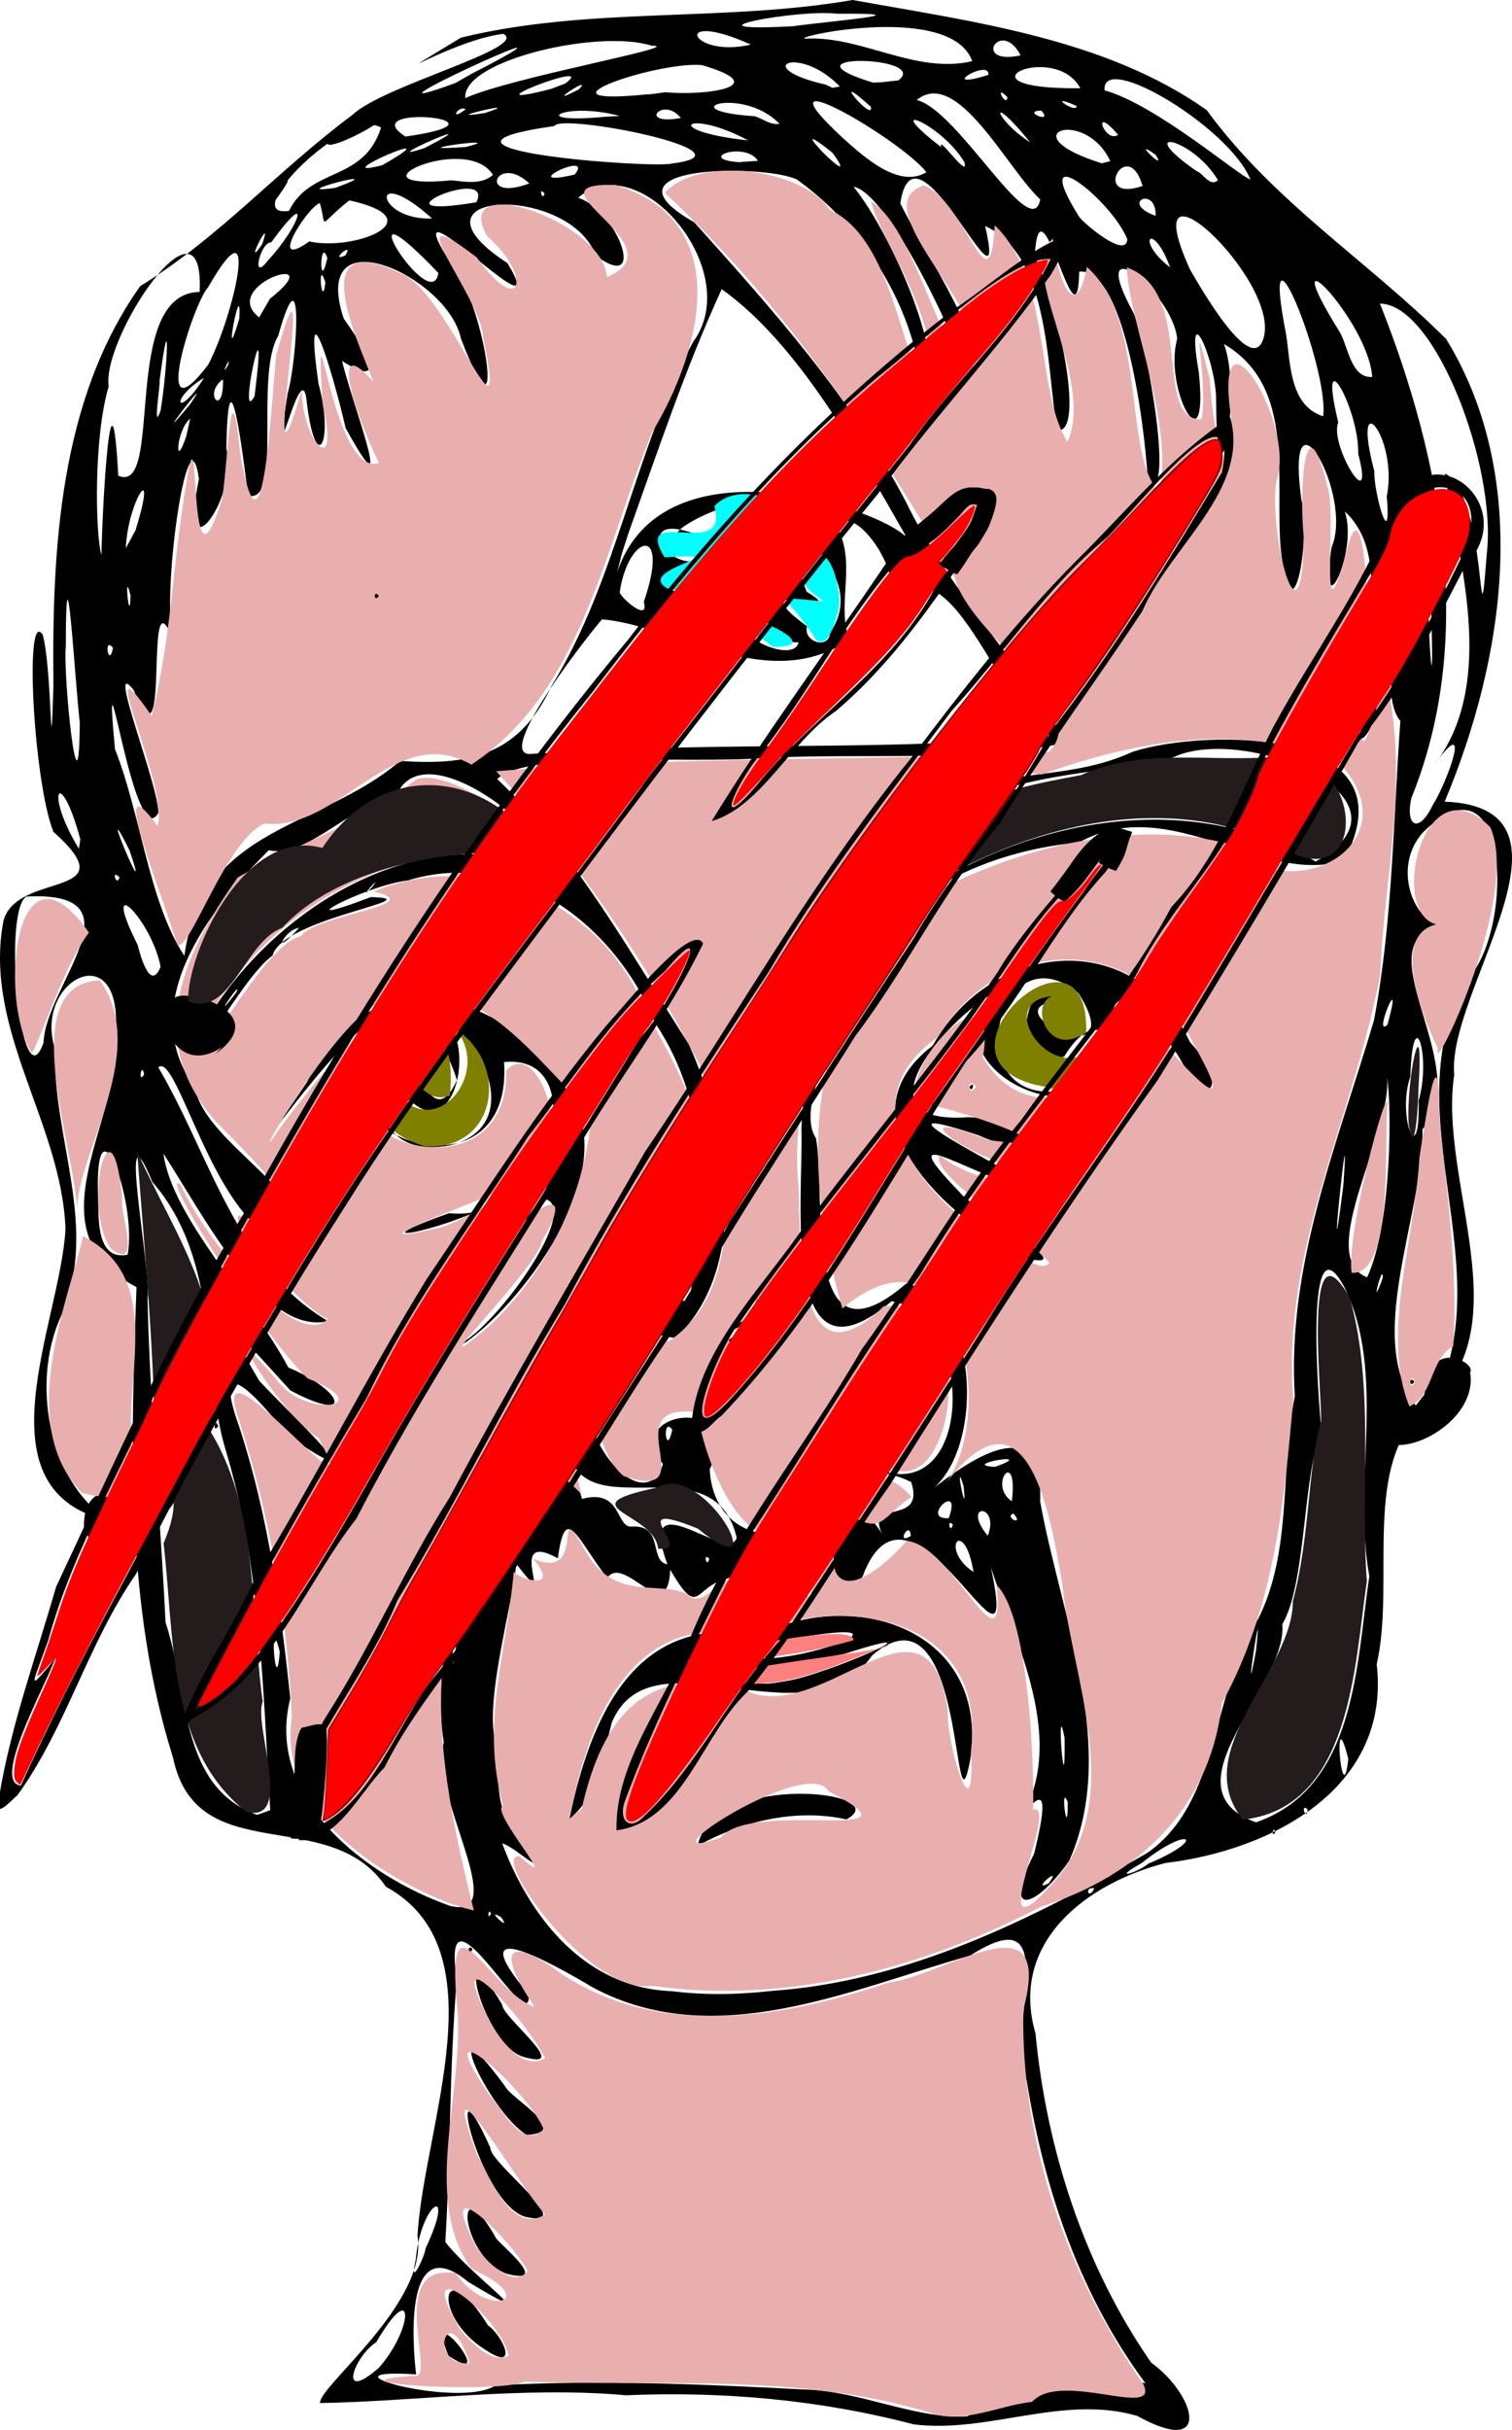 <svg xmlns="http://www.w3.org/2000/svg" width="775.862" height="1245.989"><g transform="translate(-161.403 -317.223)"><path d="M630.202 1560.357c-48.498-12.693-97.923-16.998-147.654-14.909-51.821-4.737-109.422 3.256-156.928 3.987-.947-8.307 55.644-51.555 50.007-85.728 3.236-56.585 42.898-146.795-16.254-179.059-28.896-42.839-97.094-8.034-109.22-66.288-24.467-77.833-21.653-160.543-18.7-241.142-56.784-29.468-5.386-87.193-10.61-132.594 2.388-47.882-42.458-24.459-31.195 10.567-1.394 46.035 22.864 91.569 3.114 136.772-17.027 37.355-3.742 90.112 26.644 105.556-71.81-14.32-26.671-102.527-24.396-150.312-2.158-54.583-42.446-102.186-31.829-157.863 7.092-25.81 64.536-10.812 25.633-45.593-10.154-25.168-15.09-115.322-5.484-101.103 4.982 18.654 3.818 78.118 5.492 26.152-.785-69.44 2.966-146.357 44.53-204.853 41.27-25.43 69.254-58.286 109.206-88.047 16.044-15.068 90.586-34.138 77.139-41.342-27.071 3.293-68.65 30.645-21.808 1.982 65.585-16.037 134.64-7.873 201.045-19.317 61.635 11.13 129.714 19.725 181.633 56.412 34.466 47.185 82.264 77.042 122.892 117.387 43.773 71.35 30.27 163.402-.747 237.261 76.934 2.966.77 97.256 4.913 140.068-8.387 54.641 35.674 130.806-14.148 170.21-34.02 28.943-15.78 88.716-25.636 132.046 7.305 63.921-54.519 95.502-108.364 101.901-40.719 10.48-80.32 40.696-66.708 87.436 5.606 59.587 25.18 119.608 59.348 168.764 22.555 16.249 31.963 48.996-7.174 27.318-38.078-11.135-76.346 9.13-114.74 4.331m27.466-4.11c25.963-15.159 101.32-22.572 93.716-14.004-35.01-45.833-54.064-101.302-63.095-157.943-11.055-28.145 19.89-95.541-28.993-64.35-61.962 17.494-131.01 49.754-193.5 16.487-19.886-11.775-69.682-40.073-33.08 3.449 1.626 25.199-45.68-65.044-36.92-7.713-3.765 44.671-3.28 91.671-5.878 134.668 13.51 17.651 53.974 45.9 11.746 20.477-36.8-30.55-26.872 46.154-26.73 47.41-55.208-3.426 22.36 18.01 40.81 5.607 53.058-2.815 105.47-.633 158.635 2.17 28.146.695 57.461 15.408 83.289 13.742m-266.154-31.08c-13.536-32.642 27.405 18.457 0 0m19.25-2.855c-28.225-17.156-23.233-51.8 1.019-12.71 7.474 5.027 16.31 24.25-1.019 12.71m10.273-39.284c-23.68-9.238-26.939-57.053-4.928-17.866 5.363 6.001 27.203 23.848 4.928 17.866m9.5-29.197c-24.027-8.073-42.074-89.98-17.47-35.167-.558 7.619 46.663 42.089 17.47 35.167m1.114-41.875c-20.156-12.376-46.219-72.913-11.131-25.012 3.21 6.578 34.76 23.69 11.131 25.012m-2.282-40.23c-20.084-6.722-36.106-70.221-10.28-26.59-.083 6.541 37.288 34.75 10.28 26.59m-73.66 159.73c17.792-19.872 18.816-47.48-1.263-13.19-11.402 7.297-20.093 31.735 1.263 13.19m24.004-61.193c16.233-34.263-2.352-24.39-4.954 5.54-3.776 16.367 5.05-2.533 4.954-5.54m177.52-132.16c69.657-4.74 133.508-36.579 192.943-70.787 37.528-26.345 32.396-81.985 56.83-119.933 17.744-35.237 11.136-77.31 18.824-114.208-4.262-67.142 21.95-129.714 40.585-192.67 9.613-50.479 9.883-102.39 13.568-153.617-11.957-13.275 1.077-72.264-7.614-26.603.672 22.867-21.273 58.433-10.104 15.09-2.223-30.534 13.413-73.81-10.863-95.94 7.427 20.764-13.852 62.76-6.703 18.377 11.503-26.959-23.96-87.857-15.584-24.788 5.134 21.26-4.813 75.833-10.508 25.854-3.167-35.643 8.027-83.563-29.178-105.27 9.672 24.928-3.648 93.415-4.001 29.419.455-20.232-16.194-57.165-8.88-14.926 5.3 51.052-18.27 8.533-11.087-17.19-2.422-24.222-47.678-59.444-22.45-13.3 8.127 19.03 20.953 99.412 7.4 85.777-1.92-31.723-12.543-109.202-35.234-106.887-.865 44.268-20.328-54.543-22.838-7.526 11.048 21.563 26.881 90.756 11.422 89.003-5.316-34.134-4.08-90.021-36.86-104.868 12.687 55.47-36.015-61.478-43.521-11.631 10.344 21.53 52.125 84.255 33.072 84.922-11.072-30.654-41.417-90.812-57.09-93.43 20.46 25.165 49.16 93.43 35.334 102.635-6.318-48.156-34.083-84.4-64.23-106.243-15.547-8.016-105.692-8.138-52.794 21.859 40.086 44.695 80.454 89.682 108.622 143.37 21.651 44.75 58.966 82.656 82.05 123.508-49.04 10.005-102.664 5.284-153.506 7.696-41.429 3.434-121.558-4.358-138.3 10.887 40.784 38.6 68.168 89.176 98.29 135.954 20.335 45.05 31.951 113.52-6.538 150.653-24.243-2.05-39.042-25.796-40.99 13.408-18.737 29.974 24.27 82.368 34.305 51.194-22.804-27.48 42.914-36.594 23.975 2.755 2.671 50.48 74.534 40.364 59.247-10.79 1.838-24.742 43.587-8.95 16.771 5.852 59.874 36.473 63.07-73.753 17.33-81.277-57.572 48.881-45.283-52.236-46.252-88.783 1.645-55.66 40.138-101.702 60.445-151.36 27.716-39.219 68.17-22.44 109.598-41.624 38.225-12.122 144.584-12.471 108.452 55.507-40.535 14.23-89.065-35.245-136.086-8.958-48.526 4.374-102.538 28.445-118.716 78.111 35.189-41.424-33.34 48.028-16.263 73.537 5.55 30.332-7.89 121.014 46.186 74.629 37.834 6.109 40.98 86.534 11.565 106.815 19.977-15.68 58.928-44.181 57.293 4.765 10.515 59.07 40.429 126.62 14.93 184.24-17.302 24.853-34.994 29.855-18-3.63 3.928-16.563 9.986-42.816-8.05-16.257 26.362-41.131-2.188-92.922-14.18-130.614 16.38 77.073-40.95-62.666-65.937 5.066-23.795 26.836-17.863-66.465 10.079-22.185-8.771-18.153 22.479-3.664 14.974-26.55-57.066-27.183-50.75 70.537-92.345 49.006-20.288 3.469-15.292 23.706-32.516-6.082-16.923-45.91 31.097-.36 35.32-14.307-12.679-54.767-93.256 6.55-86.68-61.218-13.148-46.576 37.856-71.038 61.775-59.241 11.075-47.74 11.217-101.47-16.89-143.44-20.086-49.508-71.434-90.158-126.83-73.216-23.38 2.899-66.181 26.472-19.098 8.579 33.192.754-45.544 10.724-50.452 30.013-16.8 11.51-49.61 77.078-29.498 26.343 31.01-46.564 88.864-85.173 146.752-77.37 66.498 28.022-30.178-69.869-52.273-33.912-29.918 12.546-48.945 34.972-66.885 30.877-30.812 30.598-68.724 79.322-37.943 121.69 5.32 30.402 70.087 58.325 43.019 78.126-33.757-11.67-52.297-97.007-61.796-88.448 26.46 44.688 39.33 101.98 87.09 130.094-32.636 7.743-63.802-54.338-84.451-85.838 4.361 32.662 45.433 74.504 64.12 109.65 28.583 11.934 34.105 29.333 1.037 11.761-19.376-20.952-41.708-48.138-15.95-4.908 16.763 18.08 65.406 62.794 14.346 27.842-13.002-17.078-40.19-47.57-24.568-4.04 14.74 45.215 21.148 91.725 26.103 139.066-13.023 51.36 38.401 90.87 81.918 106.31 32.52 8.056-11.193-58.144-3.134-83.691-7.388-46.676 11.105-94.182 35.55-132.411-45.339 34.468 22.926-40.523 35.34 7.434 20.361-5.45 17.259 14.382 25.237 14.222 18.016-1.307 8.024 19.466 20.139 19.463-.279 35.203-23.296-6.258-32.438 6.885-15.943-20.975-21.442-38.856-25.306-10.104-28.692-15.937.895 31.886-21.357 2.786-1.496 19.57-16.322 69.665-10.739 91.042 2.863 28.293-1.03 40.38 17.628 46.136 11.553 30.454-2.882 10.18-14.13 6.138 14.147 37.979 42.428 74.205 86.904 75.85 17.006 2.107 34.262 1.835 51.267-.125m-37.864-74.384c7.899-38.697 102.92-27.98 76.356-13.562-25.961-5.736-53.45.875-76.356 13.562m-65.83-13.74c10.814-51.72 33.479-106.347 96.814-94.181 51.92-25.723 119.507-1.103 108.765 64.647-9.14 45.575-1.739-95.45-50.062-54.525-33.409 47.75-112.885-14.33-133.659 34.416-4.688 17.325-6.909 37.55-21.858 49.643m111.33-70.778c19.853-2.931 85.762-31.812 29.841-13.921-23.273 4.941-107.269 13.76-40.31 15.312 3.537-.082 6.987-.857 10.469-1.391m-79.043-6.525c-.095-5.094-3.298 3.432 0 0m64.113-5.045c28.044 1.269 82.049-20.938 21.66-10.775-25.045 3.275-92.378 15.256-30.07 11.651zm21.937-33.626c6.746-38.604 14.234-17.22 0 0M399.869 1004.97c19.267-12.378 57.993-66.599 41.99-72.681-12.298 15.876-65.538 56.545-25.31 21.63 25.572-12.563 44.475-64.464 4.618-24.417-17.428 15.598-87.38 30.513-29.361 9.819 53.491 5.316 74.09-82.223 28.253-77.498 5.345 79.782-119.796 33.569-59.803-23.257-14.935-7.285-87.378 101.294-41.27 33.459 28.13-64.903 103.014-48.824 133.508 4.76 30.633 41.01-25.983 112.111-54.239 130.171zm-7.184-100.524c53.773-14.107-11.371-99.586-32.097-56.345 56.127-46.582 40.178 85.688 1.575 20.314 7.363-40.974 17.222 39.254 33.73 2.61-27.345-83.457-73.001 47.067-3.208 33.42m141.684 100.728c20.762-18.715 44.193-.092 8.967-2.077-.175-2.015-13.587 9.185-8.967 2.077m3.928-8.993c15.69-2.79 6.022-25.166 25.146-12.279-1.819 1.54-37.582 23.937-25.146 12.28m146.728-34.58c-35.71-20.254-95.138-69.902-45.021-108.2 30.463-54.163 103.58-61.274 132.097-1.69 19.985 21.327 10.382 37.384-5.806 7.387-14.696-23.54-43.135-49.562-30.718-2.404-11.16 49.874-101.477 8.766-63.71-30.577-24.466 13.284-73.065 68.244-13.498 63.991 33.534.79 42.383 25.687 4.914 9.173-62.303-20.503 15.458 17.19 29.557 27.24-23.383.357-80.13-40.296-38.759 2.282 5.125 7.576 68.373 43.154 30.944 32.799m30.087-86.899c27.328-16.332 11.732-47.463-7.654-15.727-30.7 11.96-21.024-53.307 2.8-28.734-50.085.164 34.281 43.112 4.503-3.816-41.76-34.162-63.284 59.211-7.594 49.97zm-17.493-62.756-2.44.048zm11.478-1.068-6.985.014zm-50.228 63.73c3.157-4.357 1.539 4.13 0 0m-240.278 425.778c-9.405-5.9 6.1 8.704 0 0m-5.222-1.778c-1.316-3.792-2.245 3.873 0 0m309.565-13.105c-5.381-1.165-2.996 6.527 0 0m-23.394-2.55c7.814-10.605-10.073 4.906 0 0m51.093-10.086c30.56-12.694 21.637-20.32-3.464-.267-16.252 9.11-2.191 5.036 3.464.267m65.236-16.259c-1.316-3.792-2.245 3.873 0 0m-9.944-4.956c51.492-17.806 51.366-81.285 58.138-126.147-8.827-48.164 9.113-104.264-12.905-148.441-20.044-36.83-13.798 54.083-11.527 74.822-9.759 19.277-7.765 77.24-20.226 98.203 2.86 31.675-62.212 84.2-13.48 101.563m-505.858-6.208c-3.765-62.218-4.846-125.576-23.103-185.451-11.886-39.934-2.452-96.548-37.344-136.677-18.747-45.415-.368 44.855-2.519 60.05 1.312 55.518 6.602 111.014 9.26 165.798 12.03 35.97 6.993 84.228 47.029 98.68zm19.308.214c-13.251-9.8 8.466 10.013 0 0m389.924-4.359c-4.236-10.849.143 21.874 0 0m123.07 3.691c-4.141-3.583-.392 6.79 0 0m-124.665-36.382c-4.71-25.402.444 40.617 0 0m145.556 10.499c-8.383-33.246-3.127 29.613 0 0m-47.365-55.333c4.1-37.944-7.357 39.687 0 0m-500.937.454c-5.78-23.775-1.996 26.29 0 0m90.434-2.12c.101-36.278-4.08 30.109 0 0m412.66-13.687-.185 1.806zm-147.096-25.13c-4.928-29.217-17.92-11.79 0 0m-135.587-6.742c-3.266-3.824-1.472 5.366 0 0m142.89-11.824c6.481-16.684-14.056-17.079 0 0m-39.515.085c-.384-8.585-7.977 5.135 0 0m-199.44-13.152c-5.35 13.01-1.386 16.125 0 0m221.065 7.391c-3.266-3.824-1.472 5.366 0 0m31.094-5.747c-5.25 1.854 5.917 6.958 0 0m-33.235 2.415c7.3-19.964-15.367.796 0 0m32.392-8.702c3.409-28.423-12.689-8.495 0 0m-245.158-8.036c4.543-9.472-23.695 20.881 0 0m2.59 7.442-.185 1.806zm217.775-7.304c-5.283-17.013 2.345 20.949 0 0m16.13-9.72c23.613-8.347-19.436-1.043 0 0m-68.39-11.392c10.554-15.575-31.404 15.32 0 0m-97.198-7.625c-5.381-7.609-3.283 15.213 0 0m-233-1.713c-1.472-5.366-3.266 3.824 0 0m622.163-10.27c38.282-68.587-20.123-149.47 17.918-218.168 25.257-23.606 23.412-120.688-21.87-76.173-18.543 20.696-.343 53.926 14.809 46.621-51.914 4.86 13.943 72.963-15.046 105.558.544 45.3-31.322 109.877-1.508 144.082zm-24.63-65.802c.452-9.634-7.183 19.987 0 0m-7.962-.394c13.046-28.203 12.551-90.35 10.147-102.615 3.197 27.332-37.373 92.087-10.147 102.615M226.88 960.588c5.248-27.2-17.88-87.97-15.065-25.986.185 9.674-.075 29.053 15.065 25.986m623.995-37.589c3.527-51.87-9 71.545-.357 3.695l.282-2.921zm38.48-41.392c6.644-22.726-2.96-52.445-4.248-12.283-7.184 20.296 5.054 49.566 4.247 12.283m-31.589 3c5.979-13.69-5.902 17.344 0 0m-622.398-16.44c-1.346-7.112-3.34 5.468 0 0m-51.604-16.31c.665-28.716 52.142-78.035-8.87-74.91-12.402 7.809-2.603 107.558 8.87 74.91m689.604-9.217c8.838-32.156-8.044 7.597 0 0m-590.776-16.444c4.235-8.885-14.837 19.27 0 0m-38.77-13.259c-4.732-24.566-31.707-50.793-11.75-11.1.787 3.155 6.205 24.899 11.75 11.1m12.2-5.58c8.976-66.688 69.855-64.943 110.675-99.94 33.486 2.2 60.6-1.417 77.8-38.599 33.77-54.622 42.093-120.234 72.655-176.421 26.59-36.114-27.643-100.834-59.097-73.763 20.14 6.28 35.977 49.4 9.13 29.73-13.656-37.378-102.863-33.613-45.43 3.743 26.386 43.537-64.266-53.888-27.82 2.059 16.833 20.223 27.606 98.951 3.972 36.574-6.78-31.986-77.964-64.275-60.148-10.184 17.491 24.383 18.073 33.921-.802 21.763 4.07 18.667 29.366 84.456 1.783 34.343-6.232-27.364-21.805-78.948-13.903-22.647 8.308 29.687-1.624 49.166-6.29 7.172-3.295-20.822-18.348 53.317-9.536-2.323 4.764-15.719 8.578-77.514-4.885-29.316-12.29 20.56 2.72 86.331-15.415 81.85-2.556-20.758-10.171-80.98-11.156-24.178 6.466 25.214-24.913 67.421-14.069 15.637-5.558-40.056-20.043 64.113-12.87 83.152-16.378-41.436-.615 73.578-20.599 25.112-14.58-18.835 12.817 48.505 12.644 62.883-12.518 22.905-28.933-105.29-22.264-32.666 13.405 33.912 17.374 78.547 35.625 106.02m58.82-14.35c-7.584.803-14.69 16.605 0 0m320.532-19.02c58.784-38.237 138.522-51.416 201.16-15 57.79-32.088-36.627-70.824-73.096-53.426-50.216 12.233-115.906 5.314-138.504 60.97-5.558 22.532-14.596 27.68 10.44 7.456m-283.006-1.88c6.731-8.831-9.619 9.561 0 0m-129.655-5.042c-4.683-4.701-1.383 5.423 0 0m5.092-13.937c-18.443-36.674 12.916 37.571 0 0m-25.184-5.52c-10.35-38.409-18.806-24.737-.732 4.848zm694.165-17.944c6.482-9.766 21.295-49.204.34-19.927 34.078-43.515 11.009-111.66 5.75-149.75 22.093 11.765 16.807 101.09 21.457 41.026 5.234-44.277-26.418-128.027-54.823-128.098 31.622 79.482 49.334 171.775 16.151 253.412-3.319 14.671 3.81 18.86 11.125 3.337M202.33 687.607c-2.527-21.475-7.077-102.44-7.159-39.039-1.509 15.407 6.832 94.519 7.16 39.04m266.039 14.414c77.363-3.914 155.016-.127 232.231-7.28-34.399-22.091-53.543-121.19-97.209-54.157-43.015 36.583-93.389-2.524-133.114-5.787-13.436 15.98-53.95 69.693-36.84 69.03 11.64-.669 23.288-1.205 34.932-1.806m427.583-66.664c.077-32.06-3.59-40.113-1.574-3.75.591 22.392 2.689 45.168 1.574 3.75m-676.583 14.128c-5.043-6.518-2.158 11.032 0 0m324-.525c-32.842-22.34-5.71-85.246 12.468-61.353 13.028-18.688 8.917 24.05 23.185-3.268-12.48-32.994-96.67 14.5-61.451 6.504-29.265-10.68-16.743 16.486 1.003 14.226-21.434 5.086-24.307 14.588 2.575 18.915-29.085-1.367-14.196 15.92-3.015 9.132-15.918 12.648 15.964 1.193 16.274 14.92zm27.826-2.4c-13.122 1.37-17.076-22.961-26.481-6.008 2.568 6.998 24.559 15.145 26.481 6.009m16.101-4.85c21.488-30.492-28.539-63.076-11.98-21.091 24.677 14.86-36.681-9.386.193 17.747-2.114 8.172 11.41 12.057 11.787 3.343m9.033.918c51.69-7.28.594-76.049-4.878-53.856 8.824 16.901.1 36.77 4.878 53.856m-104.584-16.77c13.996-40.29-8.007-34.883-12.362-4.85 1.369 3.674 15.354 15.387 12.362 4.85m-263.376-3.31c-3.692-15.602-.312 17.609 0 0m326.129-3.19c2.104-6.367-5.646 8.42 0 0m317.554-1.938-.185 1.806zm-394.046-6.532c23.447-70.562 135.887-32.887 148.768-17.84-25.451-44.535-55.66-99.39-95.034-127.564-18.554 40.345-32.853 83.204-48.008 125.584l-3.18 9.862zm-264.574-9.03c.477-24.544 4.99-107.83 8.664-40.702 23.815 10.178.584-93.77 41.754-94.23 2.586-56.06-50.484 23.946-46.658 48.375-7.828 26.14-6.87 75.745-3.76 86.556m17.458-12.598c12.045-38.686-3.977-15.24-4.924 9.036zM569.369 596c-3.89-2.26-3.358 3.702 0 0m303.643-24.29c6.052-30.132-18.719-59.612-6.392-12.854-.372 11.213 8.926 43.118 6.392 12.854m-14.676-21.82c.622-23.123-21.18-61.36-10.218-16.092-4.853 11.444 19.176 50.273 10.218 16.092m-599.343-17.993c-7.232 5.749-8.275 28.16-1.95 8.785zm-.093-7.29c14.845-21.741-24.354 29.1 0 0m-15.126 3.245c3.73-22.387 5.142-58.707-.485-15.354.472 1.722-3.698 27.26.485 15.354m596.595 2.835c3.144-25.046-33.197-114.082-19.015-42.009 2.244 14.532 1.653 36.487 19.015 42.009m-564.563-18.972c-10.585 7.674.589 20.054 0 0m16.982 2.318c5.795-48.66-9.79 23.088-.765 6.318zm-26.709-3.049c-18.093 10.96-14.035 22.219 0 0m2.157-6.75c13.295-25.32 27.254-87.441-.055-39.69-7.821 8.293-29.99 79.152.055 39.69m597.289 6.28c-1.89-29.15-52.313-80.366-16.953-23.514 4.595 7.276 5.862 24.333 16.953 23.514m-587.156-5.907c2.18-7.056-4.698 7.592 0 0m-1.193-5.526-1.507 2.356zm532.652-8.691c8.57-29.637-68.08-101.316-37.706-34.802 5.019 8.556 31.843 55.808 37.706 34.802m-525.644-9.767c1.496-24.672-9.287 31.845 0 0m15.716-10.197c32.658-25.763-26.91-7.007-5.505 9.555zm28.469-8.354c-4.317-13.689-1.761 15.337 0 0m57.967-4.873c-52.088-54.588-3.43 23.527 0 0m375.514-2.842c-8.973-24.47-18.382-14.11 0 0m-462.855-3.703c16.525-17.723 22.812-38.414 1.553-9.118-5.432-.554-10.719 21.305-1.553 9.118m30.374-1.141c-3.92-11.838-4.284 19.347 0 0m9.25-1.298c4.973-8.119-9.026 3.954 0 0m-42.684-5.735c6.228-18.02-10.673 15.316 0 0m24.218-1.462c22.757 5.196 64.951-11.232 20.49-21.066-16.965 13.51-11.15 14.915-15.13 1.384-6.597 2.337-27.4 35.258-5.36 19.682m419.708-1.16c-8.217-20.467-51.447-54.112-24.635-11.352 2.997 3.905 24.256 21.675 24.635 11.351m-356.77-10.615c-32.639-29.367-29.292 1.24 0 0m-73.387-3.886c11.12-22.738 38.265-14.516 47.243-42.722-17.205-10.697-74.49 46.74-47.243 42.722m444.665 2.534c.68-15.763-18.96-6.835 0 0m-59.18-8.436c-16.85-15.364-42.559-68.01-63.396-50.947 21.305 5.095 58.978 74.49 63.396 50.947m-394.012-1.098c23.494-28.12-14.144 25.051-.06.088zm104.692 2.583c9.703-19.751-58.842 9.91 0 0m35-4.333c-3.156-4.357-1.539 4.13 0 0m-107.351-3.084c32.748-11.97-29.35 4.268 0 0m469.51-4.233c-10.459-26.5-76.68-66.341-74.805-45.733 26.327 7.3 68.632 43.679 74.806 45.733m-55.324 3.31c-7.697-26.599-27.083 9.162 0 0m-314.679-1.316c-17.007-15.958-26.892 10.058 0 0m-18.68-4.353c-13.54-22.156-78.281 8.129-21.209 2.762 7.02.687 15.21 2.41 21.21-2.762m372.024 2.616c-13.487-22.254-44.345-27.694-10.848-4.511 2.854.62 6.899 8.549 10.848 4.511m-330.084-2.804c10.659-13.183-31.921 7.367 0 0m180.521-1.237c-14.363-17.81-90.214-61.226-42.741-17.361 10.216 9.117 28.499 26.086 42.741 17.36M357.6 401.914c39.85-22.797-32.58 8.4 0 0m148.609-.851c46.242-5.656-57.346-26.14-60.336-19.204-84.207 11.963 51.423 21.92 60.336 19.204m150.064-.636c-11.71-19.968-44.992-33.072-11.778-7.675-2.689-7.53 14.424 17.178 11.778 7.675m-67.66-4.836c-30.16-24.187 17.533 24.052 0 0m142.516 4.253c-12.686-27.264-50.284-14.62-8.504-.259l4.145 1.38zm-180.759-.165c-6.787-10.343-32.249-.995-9.878.704zm204-3.072c-13.898-10.056 6.814 10.12 0 0m-375-3.522c38.36-19.882-29.256 9.627 0 0m310.684-2.857c-22.467-27.58-18.372-11.684 0 0m-289.684 2.36c25.341-6.188-38.61 2.77 0 0m-59.765-11.145c49.759-17.497-28.21 24.738-7.725 4.257zm204.73 7.77c-31.6-16.988-45.767-4.843 0 0m-175.84-1.961c61.251-8.74-27.401-17.279 0 0m365.669-.895c-14.282-16.653-6.871 4.786 0 0m-173.794-5.646c-18.781-19.755-57.594-6.804-12.717-3.89 4.224 1.264 8.013 4.644 12.717 3.89m-50.61-2.982c-9.056-11.505-22.852 4.064 0 0m184.954-3.774c-10.727.081 6.728 7.27 0 0m-216.344 2.735c-28.876-7.791-48.682 4.354-8.012.448zm-69.196-1.505c23.97-7.755-27.229 4.247 0 0m-9.804-1.94c-3.976-2.257-8.699 6.807 0 0m207.924-1.233c-23.226-20.995 1.69 8.768 0 0m105.576-.405c-16.71-7.506.052 4.364 0 0m-301-21.45c56.532-30.294-80.981 32.736-17.84 9.656l8.821-5.01zm-12.708 17.385c23.11-10.599 114.487-26.825 95.624-26.884-26.827-8.671-97.41 7.435-95.624 26.884m278.208-.435c-7.375-7.595-.599 5.677 0 0m-227-7.032c18.847-13.655-54.768 14.966-7.188 2.744zm51.5 4.443c19.182 1.925 57.006-2.7 18.744-13.91-22.818-2.139-91.297 21.271-28.458 15.015 3.27-.033 6.476-.737 9.714-1.105m-44.424-1.499c8.375-8.521-20.527 10.764 0 0m257.329-.543c-13.378-24.75-68.032.678 0 0m-123.405-.884c-21.161-21.883-46.443-9.906-7.384-.999l3.607 1.677zm29.964-3.126c17.17-12.702-63.39-14.338-12.922 1.128l4.303-.201zm46.286-2.85c.752-8.805-27.73 8.602 0 0m-8.33-7.024c-10.665-29.952-92.097-12.655-85.908-11.55 29.369-1.658 56.432 18.382 85.908 11.55m24.83-2.974c-10.16-19.621-25.666 5.477 0 0m-138.461-5.53c-41.373-18.706-31.508 7.322 0 0m21.464-9.399c19.692-2.725 70.446-6.784 22.763-6.43-19.704-2.522-84.163 9.66-22.763 6.43" style="fill:#000"/><path d="M637.97 1554.188c-67.191-20.262-138.06-13.107-207.134-15.733-15.5 6.538-108.227.401-56.716-3.012 11.702 2.678-15.406-58.44 21.15-52.586 15.763 23.367 44.99 14.458 7.964-2.353-26.823-37.599-1.638-93.97-7.719-139.325-4.343-56.214 18.131-1.907 40.181 5.03-18.156-26.36-16.782-39.36 14.44-16.463 51.056 33.204 113.37 22.075 167.48 4.006 29.247-3.575 84.91-45.688 68.899 13.993-1.419 68.356 22.823 136.506 61.628 192.122 8.512 18.109-42.588-7.329-57.143 8.968-17.297 1.877-35.972 11.926-53.03 5.353m-235.624-25.092c-10.83-35.192-22.752 1.17 0 0m20.016-3.987c-4.237-20.388-50.998-57.385-24.881-13.501 4.964 5.8 15.97 18.279 24.88 13.5m9.78-43.451c-8.551-15.977-48.769-55.63-26.483-12.508 3.785 6.324 19.38 22.61 26.484 12.508m8.989-28.903c-14.266-15.606-57.364-90.84-34.9-30.617 6.734 11.695 17.467 41.169 34.9 30.617m-.62-43.498c-8.976-21.576-62.656-67.623-27.171-16.746 6.445 7.274 15.664 26.843 27.17 16.746m.62-36.682c-10.812-21.053-54.953-69.22-27.21-16.48 5.414 8.125 15.354 22.918 27.21 16.48" style="fill:#e9afaf;stroke-width:1.798"/><path d="M495.958 1335.502c-32.628 4.896-84.218-68.82-67.799-66.39 23.647 21.044-16.102-23.71-8.617-25.896-11.734-43.339 1.694-76.26 5.531-120.512-1.341 2.523 25.716 12.508 9.957-6.179 28.745 12.324 8.747-36.04 26.982-3.626 14.403 24.912 35.618 15.22 51.055 21.213 11.912 12.593 19.699-22.124 41.305-.059 14.345-23.146 47.262-81.894 74.654-49.275-16.685 11.365-14.414 20.942-36.11 6.306-13.192 45.35 6.638 46.27 33.747 16.324 23.192 1.537 50.897 70.964 46.13 22.534 22.052 21.855 19.695 148.647 17.377 115.877 18.76-10.72-29.835 85.344 14.092 34.04 34.335-42.204 7.08-102.387 2.206-150.57-5.83-33.88-17.589-106.63-59.568-51.6 26.654-37.078 6.451-139.56-53.248-89.486-12.563-44.053-18.815-95.267-3.348-139.753 25.08-35.766 10.653-50.669 54.983-76.011 44.03-21.757 97.836-34.834 146.167-22.64 34.587 35.455 96.156-2.164 56.148-42.276-48.629-20.323-103.076-10.635-151.75 6.86-37.648-5.953-70.958 28.21-82.25 66.4-23.64 45.13-47.79 92.452-42.418 145.127.91 31.638-.456 104.18 43.79 61.043 55.706-4.423 33.201 121.448-7.067 74.07 6.22-35.226-40.007 1.601-27.524 25.654-29.857 50.697-57.867-18.643-61.002-45.26-44.712-5.652 5.552 47.048-37.988 32.681-24.56-20.11-20.851-106.35 22.97-68.969 42.75-28.374 30.277-99.135 15.984-142.064-28.262-53.896-63.725-105.909-104.317-150.358 94.088-8.09 189.106-4.814 283.504-9.9 23.55-22.98-41.152-59.583-48.35-89.879-41.18-71.52-87.989-140.223-148.587-196.8 16.887-19.231 70.539-12.645 84.565 8.636 33.576 15.453 36.212 78.947 51.224 92.781 7.657-34.096-25.5-77.49-30.064-97.11 25.065 14.934 38.843 96.302 55.237 83.391 3.99-29.418-59.316-80.953-28.16-91.566 21.54 8.11 33.976 65.891 36.448 20.498 29.33 28.128 20.685 85.034 37.31 111.007 14.524-32.33-26.64-89.381-7.476-104.141 2.903 23.538 12.125 43.226 17.427 14.478 31.318 27.767 18.241 96.743 37.313 115.596 6.943-38.05-15.418-85.858-16.796-115.342 35.573 12.672 12.775 78.654 38.334 77.855 3.86-17.743-7.03-65.598 4.276-20.3.968 20.8 9.142 64.996 10.875 19.352-9.497-64.873 33.568 2.668 23.38 32.103-4.594 26.076 12.775 93.753 13.966 29.496-2.595-23.114.438-75.738 12.758-23.602 3.609 16.927-4.684 81.08 8.872 31.729 11.239-48.022 14.215 65.074 7.631 83.316-.86 49.465 18.857-64.087 15.347-6.536 7.778 45.694-3.595 93.035-5.424 139.248-13.705 72.78-50.747 141.412-44.622 217.513-4.596 53.704-9.968 107.65-36.626 156.098-5.883 53.538-42.603 88.495-92.886 104.343-60.907 31.722-130.736 50.234-199.548 40.53m35.255-76.03c16.03-20.103 110.077 4.415 55.124-23.856-10.029-18.854-100.534 39.942-55.124 23.856m-71.3-14.838c10.498-46.806 33.131-75.955 85.055-60.154 39.577 16.912 92.807-60.214 102.717 9.716-.603 17.646 14.302 66.74 11.95 20.905 8.618-68.49-64.016-81.184-114.157-59.712-61.179-12.169-83.082 46.564-91.807 94.67zm116.922-107.614c14.341-44.473-13.797-22.608 0 0m-24.371-133.188c39.034-10.386-34.713-1.848 8.733-17.01 5.02-25.265-45.327 25.203-18.09 18.515zm147.524-39.073c-17.625-18.82-61.46-45.77-56.488-55.3 17.737 15.92 76.655 24.493 26.282 2.038-25.396-10.51-38.47-24.716-1.606-9.79 55.106 8.033-19.502-17.94-36.658-18.924-7.817-21.306 43.06-72.408 34.21-23.331 27.625 46.056 86.158 5.981 72.55-30.27 13.704 15.491 67.386 79.891 35.585 23.387-27.34-57.695-99.477-56.469-131.135-3.608-51.918 36.224-.723 89.925 37.8 110.312 4.965-.21 13.769 11.172 19.46 5.486m-37.75-90.217c-4.593-6.45-4.593 6.449 0 0" style="fill:#e9afaf;stroke-width:1.798"/><path d="M390.798 1292.692c-38.36-15.274-86.738-48.312-79.637-94.906-2.343-52.074-11.209-103.293-27.245-152.861-17.658-49.93 69.078 60.566 40.84 9.586-18.947-11.261-55.598-70.932-19.935-27.968 15.384 18.247 50.633 11.608 14.487-2.482-21.939-20.258-77.996-108.566-65.214-99.467 11.462 26.588 58.56 85.857 75.52 68.966-21.779-10.001-74.048-81.05-27.536-40.684 35.31 1.02-19.356-49.374-30.668-61.408-36.253-42.043-15.897-84.978 11.99-124.31 30.458-17.833 57.122-23.9 91.565-50.273 25.38-9.306 106.98 64.005 37.385 37.874-58.202-3.069-116.428 34.76-144.356 84.69-11.16 43.125 26.95-38.245 47.797-42.145 7.753-11.415 67.051-16.004 37.361-22.912 55.228-23.246 118.392 6.814 139.894 61.913 13.118 23.906 28.378 47.473 26.26 75.917-.238 33.916 8.728 94.225-41.102 71.211-45.901 13.986-14.941 112.894-18.19 100.323-30.762-34.534-57.25 2.39-53.64 25.633-31.508 58.751-16.749 126.872-1.836 187.488l-4.884-1.273zm22.298-296.1c29.798-28.307 48.965-67.803 51.803-108.888-29.558-27.277-60.264-76.054-106.42-57.106-22.828 5.297-72.159 93.23-55.169 67.553 11.011-15.651 53.379-68.696 50.82-52.393-46.07 56.777 68.787 90.427 67.017 20.434 18.557-21.01 43.493 58.717-1.934 61.046-11.993 6.206-84.306 31.512-33.253 19.72 22.429-4.731 82.138-55.287 44.913-7.774-19.426 15.517-47.862 47.294-10.73 15.397 13.001-16.967 38.57-33.734 19.197-.646-1.676 13.42-69.722 79.735-26.244 42.657" style="fill:#e9afaf;stroke-width:1.798"/><path d="M252.373 801.738c-6.131-21.635-37.366-98.018-10.144-61.017 6.404-19.76-34.97-102.694-2.978-56.363 11.024-45.455 9.568-71.682 18.75-125.611 6.165-31.483-.28 73.034 17.465 13.683 3.294-21.763 4.27-72.25 9.316-21.69 11.836 66.098 16.01-31.845 18.42-51.702 23.235-82.383-10.666 99.75 13.025 18.19.362 27.183 19.901 46.793 10.74 7.181-4.298-72.08 4.587 38.66 28.91 30.189-12.188-24.626-26.3-68.199-2.837-41.616-8.624-21.948-35.534-79.52 13.993-55.568 23.934 8.603 56.472 100.578 42.219 32.687-.675-20.363-47.579-74.957-3.17-40.848 22.443 31.495 29.318 10.164 5.17-11.086-18.904-34.138 59.933-7.308 61.569 21.125 38.707-15.916-44.862-48.757 4.358-47.233 61.673 18.653 44.143 84.798 19.116 126.423-24.787 59.028-35.992 133.277-93.005 170.828-39.363-22.712-68.239 34.733-106.13 30.203-19.903 8.465-38.03 65.543-44.787 62.225" style="fill:#e9afaf;stroke-width:1.798"/><path d="M256.004 846.29c17.458.593 14.977-26.294 0 0" style="fill:#000"/><path d="M247.73 847.357c13.579 25.364 36.262-2.537 24.168 10.296 30.954-22.021-18.17-34.378-21.017-28.382-39.39 3.975 37.79 44.535 27.355 11.54-31.297 4.902 7.736.46-23.383 1.388zM239.601 1098.034c38.862-27.044-37.895-10.235-18.484 1.142 11.241 16.626 52.762-30.204 14.757-24.276 27.198 27.01-33.223-15.867-31.367 26.553 21.9 43.483 70.789-43.915 24.614-17.471l4.495 7.582z" style="fill:#000"/><path d="M886.513 1025.785c-1.373 2.104-1.373-2.073 0 0z" style="fill:#000;stroke:#000"/><path d="M866.724 1026.148c-18.924 56.006 54.958 28.4 49.03-5.246 3.688-4.694-21.805-18.932-23.422 11.344-26.829 34.1 12.229-10.87-25.608-6.098" style="fill:#000"/><path d="M355.19 622.843c-1.373 2.105-1.374-2.073 0 0z" style="fill:#e9afaf;stroke:#000"/><path d="M203.39 1082.69c-34.582-35.487-6.422-99.704.615-131.57 41.73 21.362 21.293 69.511 25.075 107.718 2.674 22.764-.52 30.333-25.69 23.852M201.122 939.221c-1.01-32.908-32.892-117.732 11.573-119.272 26.382 37.313-13.5 91.154-11.573 119.272" style="fill:#e9afaf;fill-opacity:1;stroke-width:1.271"/><path d="M177.714 857.294c-17.589-28.273-8.429-115.892 29.324-61.856-12.845 16.948-24.485 54.146-29.324 61.856M218.248 957.486c-15.39-22.533.725-83.332 5.964-24.734-1.497 6.003 10.386 37.058-5.964 24.734M884.606 1038.397c-14.882-36.627 2.849-85.65 5.142-127.552 3.914-24.699 10.08-67.24 10.308-19.55 3.92 38.64 9.593 77.27 7.064 116.207-12.08 6.67-9.844 25.25-22.514 30.895m2.876-12.589c-3.151-6.697-3.151 6.698 0 0M899.062 854.443c-8.803-17.922-27.635-66.407 7.893-63.742-36.614 10.996-18.486-87.124 19.138-49.352 15.64 34.55-28.72 127.372-27.003 114.618zM854.983 969.869c-2.92-20.36 18.431-98.365 18.35-86.519-1.687 21.91 3.094 88.01-18.35 86.519" style="fill:#e9afaf;fill-opacity:1;stroke-width:1.271"/><path d="M884.26 893.702c-1.517-23.536 8.057-65.388 4.985-18.087.112 3.587-1.61 38.872-4.984 18.087M257.979 830.748c-.99-23.983 28.74-89.9 68.835-78.705 29.847-45.252 84.122-41.692 113.731 3.4-31.693-4.239-100.763 1.237-134.317 37.54-19.222 6.969-26.478 46.315-48.25 37.765M619.278 784.037c8.189-52.267 54.877-61.623 96.822-69.349 30.057-13.815 64.455-7.025 96.446-9.152 50.458-8.228 53.635 78.235 3.092 44.113-64.307-29.343-141.948-4.814-196.36 34.388M287.893 1246.327c-40.636-31.505-36.967-90.464-42.558-137.704 8.11-19.294 6.754-29.576-4.417-44.865-.1-52.207-5.295-104.186-9.156-156.163 18.62 42.36 53.386 88.238 32.766 136.393 30.196 41.16 25.004 97.318 31.681 145.85-4.982 11.851 16.38 62.46-8.316 56.489M799.14 1250.27c-28.335-35.246 25.724-76.152 25.677-111.978 8.869-33.006 7.564-68.951 14.498-92.146.335-15.136-9.355-105.528 14.634-63.609 13.074 45.488 5.327 98.048 8.827 145.584-6.43 43.022-7.968 116.177-63.636 122.149M499.097 1111.274c-1.825-18.597-48.269-21.333-.163-31.32 23.143-14.127 61.382 54.538 20.563 21.096-40.683-16.438-.39 12.97-20.4 10.224" style="fill:#241c1c;fill-opacity:1;stroke-width:1.271"/><path d="M540.848 1180.383c-53.9-3.817 82.254-16.266 76.194-19.711-24.234 9.304-49.488 22.072-76.194 19.71M513.769 1168.825c10.678-4.074 86.072-20.56 85.582-10.521-27.7 7.992-56.808 11.174-85.582 10.52" style="fill:#ff8080;fill-opacity:1;stroke-width:.318"/><path d="M538.007 648.777c-12.908-9.581-16.706-22.823-21.781-16.563-42.85-.322 30.15-10.827-10.83-12.47-22.464-10.432 40.198-19.34-2.975-16.714-16.999-27.893 33.671 2.592 25.538-26.266 21.13-21.791 70.473 21.976 37.64 9.892-11.073-8.642-49.685-3.947-35.89 40.969-5.993 5.972 21.7 25.073 8.298 21.152" style="fill:#0ff;fill-opacity:1;stroke-width:.449"/><path d="M580.02 645.075c-14.857-23.862-25.936-21.98 4.494-19.474-30.192-16.291 3.761-46.905 7.498-1.432.958 3.304-4.696 27.82-11.991 20.906M558.128 648.875c-46.311-31.825 37.356.795 0 0" style="fill:#0ff;fill-opacity:1;stroke-width:.449"/><path d="M699.025 874.677c-71.747-10.644 21.462-95.217 19.73-28.228-22.724 16.385-32.153-24.097-10.31-18.308-46.784-4.179-.062 59.945 21.065 16.423 4.531 17.828-12.238 36.764-30.485 30.113M379.446 905.014c-66.788-19.932 20.725-103.484 12.775-25.965-24.867 8.37-22.729-50.417-29.443-5.542 18.384 32.5 52.233-4.25 32.526-28.495 28.036 18.48 20.62 62.486-15.858 60.002" style="fill:olive;fill-opacity:1;stroke-width:.449"/><circle cx="402.83" cy="1316.836" r=".445" style="fill:#000;stroke:#000"/><circle cx="565.307" cy="1588.506" r=".629" style="fill:#000;stroke:#000"/><path d="M951.398 1138.125c-7.936-24.592 13.218-45.274 4.874-6.27 35.883-10.103 50.252-61.658 73.782-90.797 28.5-34.835 48.47-75.32 75.685-111.268 30.226-51.988 65.543-100.843 92.884-154.617 35.332-55.63 69.94-111.76 106.066-166.782 23.24-42.141 57.103-77.67 78.46-121.167 36.977-48.007 67.799-100.482 98.552-152.564 11.288-58.358-50.823 23.261-66.322 38.52-34.656 29.241-58.942 67.917-88.974 101.556-36.583 50.11-74.27 99.426-105.175 153.37-41.191 63.844-82.238 127.777-117.169 195.345-34.183 56.772-62.234 116.937-96.164 173.8-16.77 42.08-47.089 77.289-61.823 120.394-18.426 21.26 13.125-39.137 20.9-52.213 26.142-41.692 45.146-87.102 71.118-128.932 35.65-68.523 74.442-135.424 112.128-202.775 51.101-76.797 95.157-158.372 152.572-230.855 29.72-40.345 60.444-80.403 95.309-116.325 28.508-28.689 54.346-61.498 88.31-84.154 11.703 42.45-34.88 76.443-50.407 113.732-27.105 41.992-56.499 82.305-82.315 125.158-31.777 38.796-52.86 84.226-82.638 124.446-34.482 56.418-71.51 111.325-102.217 169.92-32.452 46.328-57.74 97.028-92.616 141.706-21.398 41.863-55.057 75.772-75.838 118.19-13.637 13.793-27.414 44.16-48.982 42.582m182.385-5.751c-.908-40.611 28.522-75.65 42.296-112.982 24.498-61.064 66.547-112.616 98.602-169.539 31.618-44.337 57.214-92.515 91.716-134.795 28.722-41.722 62.783-79.59 86.117-124.926 28.425-30.427 40.404-69.533 58.617-105.74 22.251-42.206 51.227-81.51 67.819-126.122 21.459-50.351 75.742-4.445 42.847 30.788-18.139 35.866-36.132 72.766-61.74 104.208-36.975 66.835-75.74 132.637-115.09 198.11-54.576 77.558-104.873 157.77-154.355 238.609-27.975 39.92-50.864 82.969-81.48 120.875-26.233 24.998-36.875 76.183-75.349 81.514m16.422-8.89c30.81-29.592 48.798-71.416 78.223-103.383 38.613-59.904 77.277-120.012 114.789-180.614 38.535-65.037 85.507-124.874 123.315-190.43 31.34-53.179 61.74-106.972 93.256-160 26.158-34.2 44.893-73.479 63.063-112.113 14.397-49.683-47.378-39.365-45.967.555-25.498 43.372-51.568 86.795-74.19 131.825-12.444 46.292-50.531 78.639-70.686 121.262-41.399 58.229-87.794 113.205-123.636 175.238-36.954 51.953-67.877 107.631-102.792 160.938-23.651 49.225-48.946 98.164-67.379 149.595-3.143 10.97 3.79 16.747 12.003 7.127m-371.074-11.528c6.882-41.965 21.161-81.796 32.6-122.555 34.748-75.543 67.59-152.102 110.396-223.643 62.809-117.18 134.533-229.967 218.603-333.12 54.105-72.08 116.34-138.74 187.508-194.162 18.234-11.287 84.03-70.432 55.363-20.184-30.65 44.549-68.076 84.692-99.525 128.976-57.465 71.954-112.93 145.503-167.429 219.739-47.03 65.323-96.244 129.134-138.214 197.898-43.881 70.156-84.394 142.43-120.709 216.82-27.72 40.797-40.094 90.381-68.249 130.096-2.103 1.335-15.122 17.185-10.344.135m12.374-5.898c32.102-72.838 71.774-142.367 107.68-213.652 32.494-55.919 63.934-112.477 100.336-166.004 47.479-72.577 101.533-140.694 151.78-211.433 49.927-65.559 99.69-131.345 150.804-196.03 25.287-37.768 61.498-68.417 81.15-109.548-23.278-1.564-71.226 46.847-98.87 68.915-62.854 54.48-115.307 119.655-164.918 186.132-96.964 123.005-173.427 260.404-245.663 398.897-21.668 52.852-51.918 102.316-66.655 157.723-9.134 26.218-12.854 31.269 3.982 10.588-6.114 17.202-36.467 72.529-19.626 74.412m90.293-30.793c9.073-30.176 31.545-60.853 44.576-91.774 34.3-57.414 63.843-117.585 98.3-174.87 33.426-50.29 65.024-101.867 103.177-148.878 12.74-14.345 49.271-60.975 55.708-48.269-20.04 42.359-48.898 79.933-72.236 120.563-43.018 72.036-89.147 142.216-126.983 217.172-30.324 39.642-47.717 92.261-93.954 117.277-2.752.303-6.755 14.215-8.588 8.779m32.74-29.444c29.636-35.351 52.941-75.843 75.322-115.877 49.058-89.83 105.374-175.448 157.636-263.322 13.011-12.194 48.372-80.876 14.054-38.808-31.26 27.4-53.152 64.11-78.547 97.029-31.654 50.766-67.638 99.009-92.789 153.554-35.003 59.625-68.378 120.27-98.615 182.263 7.114.363 16.765-10.3 22.94-14.84m262.193-149.03c1.24-39.469 33.077-75.019 55.863-106.282 38.824-55.271 83.249-106.516 120.575-162.784 10.524-19.716 56.436-75.935 57.313-64.565-34.734 26.556-53.547 67.192-79.546 101.412-41.536 56.742-86.873 110.94-126.08 169.175-11.23 12.197-39.682 82.7-5.838 45.717 46.861-52.132 79.629-114.898 116.614-174.02 28.889-40.938 56.371-83.22 85.977-123.585 11.69-18.258 39.547-50.48 13.33-12.59-30.812 34.143-49.017 77.25-80.18 111.301-44.739 70.742-83.08 146.94-140.815 208.424-4.853 2.99-10.285 13.496-17.213 7.797m11.734-357.221c30.238-50.487 64.991-98.306 97.479-147.286 9.328-16.607 59.604-49.272 19.674-16.866-37.394 38.272-59.67 88.276-93.059 129.95-12.6 18.234-21.258 40.536 1.506 13.497 32.233-40.629 78.562-69.55 102.806-116.449 13.766-15.292 46.577-80.362 23.852-28.444-24.074 36.18-47.762 72.166-80.935 100.998-26.104 17.848-42.827 56.075-71.323 64.6" style="fill:#000;stroke-width:1.333" transform="matrix(.893 0 0 .873 -534.713 267.223)"/><path d="M1301.987 384.212c7.01-4.177 13.638-9.03 19.619-14.588 2.85-2.65 5.55-5.58 8.227-8.401 2.12-1.987 4.623-6.044 7.322-7.456.39-.204.867-.173 1.307-.195.525-.027 1.134-.233 1.578.05.348.222-.819.115-1.228.173 1.348-.076 12.16-.126 5.277-.105-.023-.104 1.025.132.94.067-.355-.27-.86-.302-1.201-.589-.98-.82-1.187-1.304-1.709-2.236-1.338 3.317-2.387 6.741-3.63 10.097-1.092 3.425-2.926 6.423-5.05 9.285-1.036 1.673-2.277 3.205-3.405 4.812-.396.565-.73 1.173-1.144 1.725-.544.725-3.328 3.86-3.595 4.165-3.907 4.717-1.93 2.285-5.925 7.299-.437.727 9.852 6.896 10.288 6.169 3.722-5.283 1.988-2.688 5.226-7.77.564-.909 2.307-3.743 3.041-4.83 1.52-2.25 3.604-4.103 4.808-6.58 2.151-3.612 4.486-7.157 5.897-11.147 1.562-4.18 2.986-8.466 3.474-12.922-.111-.952.012-1.962-.334-2.856-.964-2.488-1.835-2.997-4.018-3.918-.321-.136-.904.21-1.223-.032-.94.001-1.88.01-2.82.003-.148 0-.59-.027-.443-.026.86.008 1.723.137 2.577.047.338-.036-.664-.142-.996-.214-2.022-.44-.756-.192-3.113-.605-3.918.016-5.484-.397-8.895.792-5.068 1.766-8.892 5.713-12.703 9.299-1.274 1.213-2.52 2.46-3.824 3.641-7.199 6.52-15.131 12.235-21.829 19.303-.533.53 6.971 8.073 7.504 7.543zM1391.137 586.805c.587-.453 1.207-.865 1.76-1.359 5.807-5.195 10.904-12.152 15.34-18.505 3.277-4.867 6.92-9.068 11.68-12.52.498-.36 3.905-2.494 4.529-2.886 2.375-1.383 3.94-1.968 5.298-4.601.226-.44.243-.957.365-1.436-.017.111.058.358-.052.333-3.255-.75-6.353-2.315-9.683-2.576-.672-.052-.716 1.143-1.033 1.738-1.419 2.665-2.272 5.51-3.22 8.363-.92 3.848-3.155 7.088-5.226 10.385-.347.71 9.7 5.622 10.047 4.911 2.293-3.973 4.675-7.95 5.788-12.451.756-2.414 1.318-4.882 2.159-7.265.159-.451.9-1.058.514-1.339-2.604-1.892-5.567-3.277-8.546-4.499-.285-.117-.168.594-.251.891.446-1.433.032-.407 1.417-2.307.048-.065.187-.232.107-.217-1.441.265-3.17 1.265-4.528 1.652-2.221 1.133-3.782 1.86-5.923 3.292-5.704 3.816-10.266 8.985-14.236 14.532-4.563 6.7-9.204 13.353-14.2 19.742-.432.558 7.46 6.68 7.894 6.122zM963.22 1098.9c1.73-6.013 2.13-12.279 2.832-18.463.511-4.508.27-1.594.452-3.945l-11.847 2.342c-.683-.602-1.346-2.384-2.049-1.805-1.122.923-.638 2.835-.933 4.258-1.7 8.215-2.8 16.462-3.878 24.779-.888 8.248-1.467 16.55-1.412 24.852.01 1.48.029 2.963.18 4.434.063.606-.147 1.7.458 1.769 4.726.538 9.512-.061 14.268-.092 1.5-5.723.781-2.629 2.071-9.304.111-1.141-16.032-2.715-16.143-1.573-.313 7.058-.404 3.821.059 9.714 4.666.88 9.254 2.421 13.998 2.64.714.033.686-1.268.889-1.954.427-1.451.721-2.94.992-4.428 1.476-8.093 2.02-16.31 2.854-24.482.64-8.354.844-9.961 1.173-18.082.028-.687.378-10.396.11-12.058-.383-2.383.41-6.154-1.85-7.001-3.964-1.487-8.402 1.054-12.603 1.581-.446.888-.99 1.732-1.339 2.663-2.664 7.124-2.523 15.646-2.697 23.146-.071 1.02 14.344 2.028 14.415 1.009z" style="fill:#000" transform="matrix(.893 0 0 .873 -534.713 267.223)"/><path d="M185.902 929.766c.537-1.888 1.39-14.168 1.897-27.287l.92-23.853 12.953-21.913c7.124-12.052 16.817-29.853 21.54-39.558s11.937-23.435 16.031-30.511c4.095-7.076 19.88-36.076 35.08-64.443 15.199-28.368 33.977-62.693 41.73-76.277s19.217-34.18 25.477-45.766c15.578-28.834 45.476-78.594 75.482-125.623 13.784-21.605 29.838-47.127 35.676-56.716 40.233-66.084 129.034-183.586 169.094-223.745 9.565-9.59 25.817-26.751 36.115-38.137 24.983-27.625 37.782-37.875 43.148-34.56.844.523 1.535 4.637 1.535 9.144 0 7.962-.592 9.182-20.95 43.138-26.245 43.774-47.126 76.05-65.298 100.927-7.768 10.634-15.99 23.022-18.272 27.527-5.333 10.53-17.802 29.455-39.693 60.24-9.61 13.514-21.53 31.196-26.489 39.292s-17.843 28.451-28.632 45.232c-39.193 60.963-86.592 136.786-91.123 145.767-9.35 18.536-70.108 117.382-93.03 151.35-6.202 9.19-19.624 29.784-29.827 45.766s-24.925 37.558-32.716 47.946c-7.79 10.388-19.253 27.714-25.473 38.501-18.994 32.947-31.589 49.199-42.761 55.178-3.18 1.702-3.33 1.601-2.414-1.619" style="fill:maroon;stroke-width:1.453" transform="matrix(.893 0 0 .873 161.29 436.96)"/><path d="M360.666 931.902c-4.665-4.665 9.327-40.225 45.356-115.263 15.277-31.818 24.613-48.979 40.314-74.098a33088 33088 0 0 0 37.587-60.295c9.435-15.183 24.163-38.066 32.73-50.851 8.566-12.786 20.65-31.42 26.853-41.408 14.096-22.698 30.365-45.663 70.422-99.405 33.348-44.742 36.85-49.763 47.994-68.834 3.874-6.63 14.483-22.648 23.576-35.596 9.093-12.949 19.065-27.75 22.16-32.89 6.221-10.335 15.217-30.11 15.245-33.513.029-3.428 26.65-52.49 51.72-95.319 17.079-29.178 23.162-40.851 24.017-46.093 1.642-10.055 7.429-19.08 15.125-23.591 18.354-10.756 32.672-2.252 30.808 18.299-.589 6.494-3.671 13.92-16.048 38.651-17.552 35.073-26.202 50.221-40.959 71.73-5.756 8.391-20.922 33.235-33.702 55.21-88.833 152.747-82.651 142.635-131.909 215.755-17.764 26.37-49.267 75.079-70.007 108.241-52.883 84.559-103.933 163.326-112.526 173.62-4.002 4.795-15.69 21.14-25.975 36.323-31.236 46.115-47.6 64.508-52.781 59.327" style="fill:red;stroke-width:1.453" transform="matrix(.893 0 0 .873 161.29 436.96)"/><path d="M9.78 909.612c-1.456-1.455-1.695-3.04-1.286-8.524.587-7.872 4.64-19.197 16.205-45.263 4.387-9.889 7.77-18.197 7.516-18.464s-2.726 2.045-5.495 5.137-5.056 5.213-5.08 4.713 1.52-5.354 3.434-10.787c1.913-5.433 5.43-16.12 7.816-23.748 7.33-23.437 14.225-39.797 37.233-88.352 7.363-15.54 15.903-34.031 18.978-41.094 10.613-24.381 60.63-117.631 95.506-178.058 46.579-80.705 92.988-151.618 137.954-210.795 7.728-10.17 21.609-28.432 30.845-40.58 47.915-63.023 90.293-111.858 126.808-146.13 19.215-18.034 70.715-62.3 84.265-72.429 16.244-12.142 30.64-19.787 37.26-19.787 1.776 0-2.08 7.748-9.691 19.474-7.901 12.173-15.448 21.91-36.642 47.277-10.138 12.134-22.363 27.39-27.167 33.903-4.803 6.512-15.974 21.087-24.823 32.388-43.656 55.752-123.86 160.9-145.362 190.574-8.394 11.583-28.915 39.553-45.601 62.155-69.6 94.27-107.116 149.626-145.175 214.202-28.412 48.209-47.808 82.587-61.443 108.9a15113 15113 0 0 1-30.82 59.072c-20.654 39.34-43.608 85.248-54.45 108.9-4.663 10.17-8.595 18.63-8.738 18.798s-1.065-.499-2.048-1.482M114.057 864.387c0-1.04 27.556-54.59 40.354-78.422 13.082-24.36 36.383-66.015 48.56-86.811 4.633-7.911 11.94-21.412 16.24-30.001 12.815-25.6 23.518-43.259 64.636-106.637 22.53-34.73 60.786-87.849 74.727-103.763 10.731-12.249 37.368-38.894 37.747-37.757 1.156 3.469-14.137 32.34-24.176 45.64-3.125 4.14-12.349 18.568-20.497 32.062-8.148 13.495-27.657 45.394-43.353 70.888-48.806 79.273-68.649 112.792-100.722 170.148-29.317 52.428-57.672 95.546-73.048 111.082-8.417 8.505-20.468 16.495-20.468 13.57M421.784 333.673c1.64-5.52 9.497-18.471 19.218-31.68 5.765-7.832 19.67-28.47 30.902-45.859 30.196-46.755 44.935-66.284 50.188-66.497 4.277-.173 13.697-7.207 25.845-19.302 6.119-6.092 11.541-10.819 12.05-10.505 1.35.835-2.562 10.41-6.692 16.378-1.964 2.838-5.892 7.934-8.728 11.324l-5.156 6.165 2.517 2.23 2.516 2.231-3.578 4.96c-1.967 2.73-6.227 9.225-9.466 14.437-10.331 16.625-22.308 30.382-50.504 58.014-15.014 14.714-30.455 30.282-34.312 34.595-22.905 25.614-26.415 28.94-24.8 23.51M405.441 694.832c-2.754-2.754 2.27-20.574 10.655-37.797 7.336-15.066 30.286-47.479 73.472-103.765 48.333-62.996 68.073-89.726 86.551-117.201 23.245-34.564 31.115-44.67 34.164-43.874 2.691.704 9.26-5.361 16.093-14.86 3.893-5.41 6.494-7.811 6.494-5.993 0 .234-7.545 10.983-16.766 23.885s-25.483 36.173-36.138 51.712c-10.655 15.538-24.99 36.342-31.854 46.23-13.037 18.779-16.134 23.707-45.522 72.429-28.435 47.143-46.405 73.925-66.545 99.173-16.377 20.53-28.361 32.303-30.604 30.06M186.272 930.494c.353-.92 1.195-12.892 1.87-26.605l1.23-24.932 12.222-21.07c6.722-11.587 16.195-28.928 21.052-38.533s13.56-26.018 19.34-36.471c5.78-10.454 21.141-38.654 34.135-62.669 28.97-53.54 75.882-137.9 88.92-159.905 25.588-43.183 84.634-137.52 109.142-174.376 35.214-52.953 86.159-120.759 123.209-163.984 6.053-7.063 21.942-24.4 35.307-38.526 48.361-51.113 57.733-60.065 64.726-61.82 3.324-.834 4.242.982 4.261 8.427.02 8.06-2.471 13.219-22.04 45.627-25.393 42.055-39.236 63.345-70.444 108.343-5.055 7.289-10.993 16.535-13.195 20.547-5.16 9.401-17.142 27.523-36.067 54.553-18.821 26.881-18.87 26.957-62.583 95.779-57.77 90.952-77.826 123.308-91.557 147.703-29.45 52.322-115.089 186.25-154.981 242.373-5.59 7.865-15.418 23.016-21.839 33.668-13.958 23.157-22.367 35.161-30.45 43.466-6.526 6.705-13.42 11.431-12.258 8.405" style="fill:red;stroke-width:1.027" transform="matrix(.893 0 0 .873 161.29 436.96)"/></g></svg>